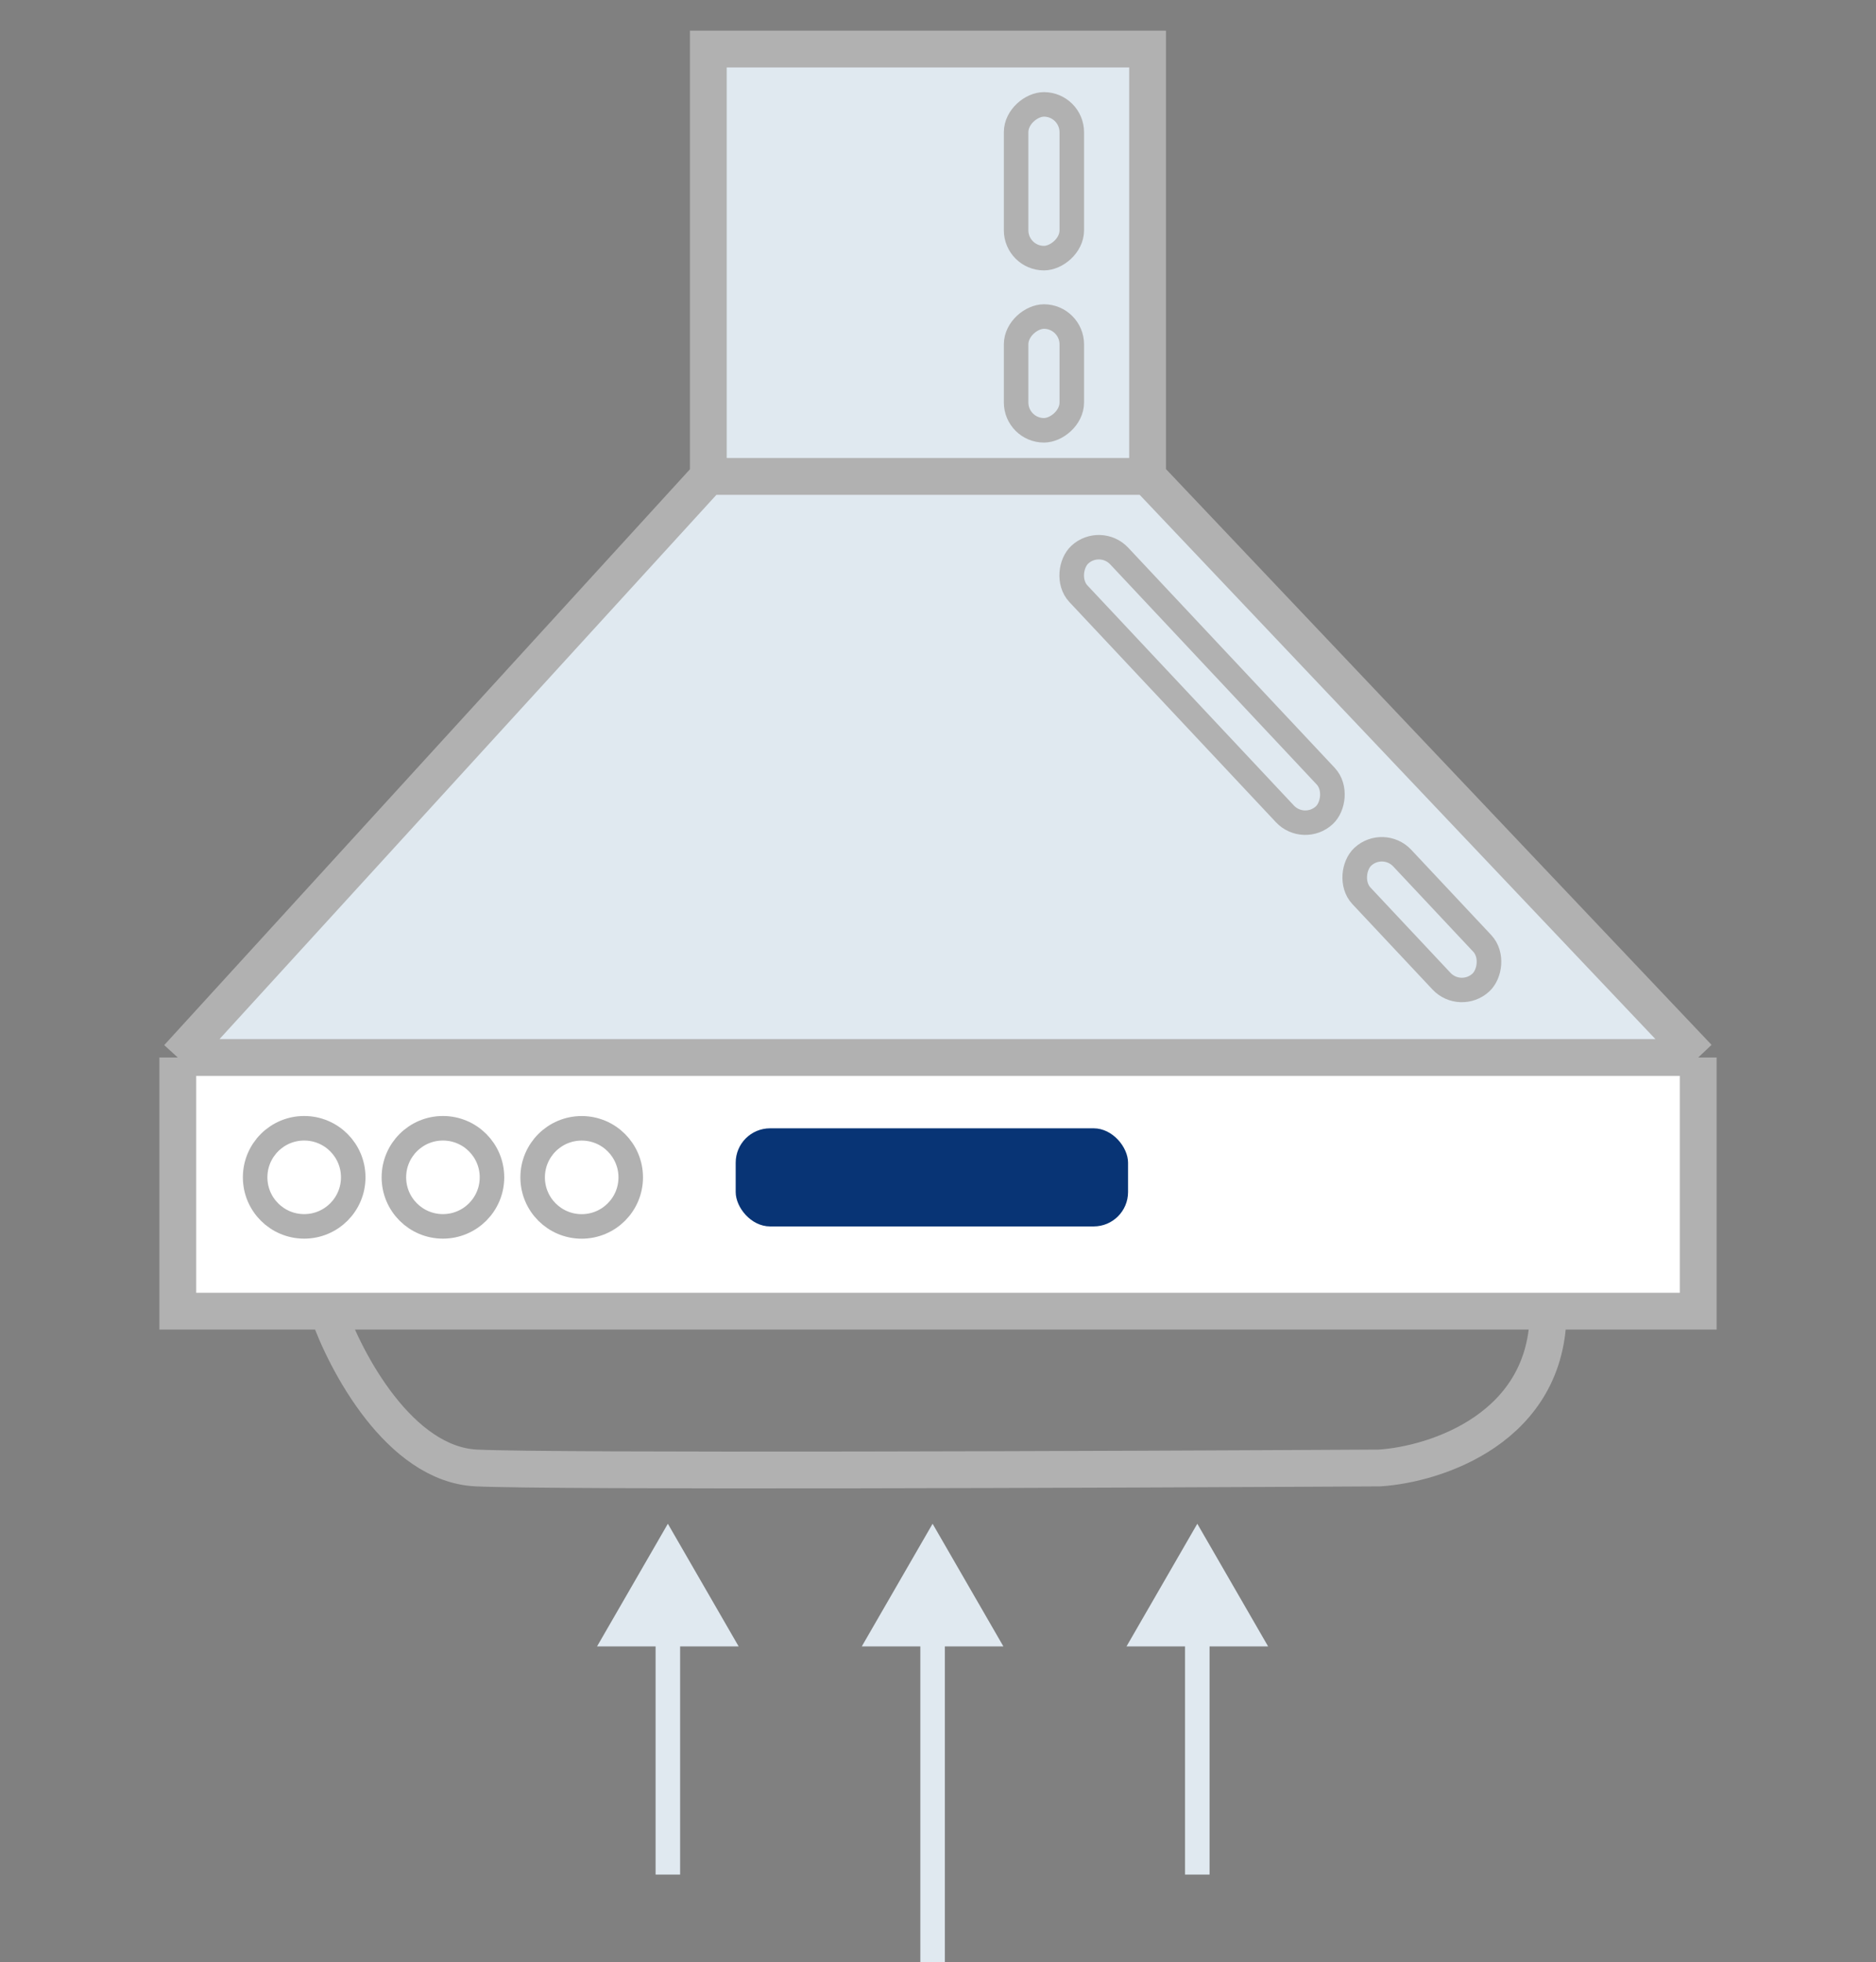 <svg width="153" height="160" viewBox="0 0 153 160" fill="none" xmlns="http://www.w3.org/2000/svg">
<rect x="0" y="0" width="153" height="160" fill="#808080" stroke="none"/>
<g id="icon_range_hood">
<g id="Group 1000002280">
<g id="Vector 13">
<path d="M138.5 86.227L93.593 38.846H57.768L14.5 86.227H138.5Z" fill="#E0E9F0"/>
<path d="M93.593 4H57.768V38.846H93.593V4Z" fill="#E0E9F0"/>
<path d="M138.5 106.909V86.227H14.5V106.909H26.736H126.264H138.5Z" fill="white"/>
<path d="M93.593 38.846V4H57.768V38.846M93.593 38.846L138.5 86.227M93.593 38.846H57.768M138.5 86.227V106.909H126.264M138.5 86.227H14.5M14.5 86.227V106.909H26.736M14.5 86.227L57.768 38.846M26.736 106.909C28.166 111.046 32.589 119.394 38.846 119.695C45.103 119.995 90.565 119.82 112.514 119.695C117.097 119.402 126.264 116.436 126.264 106.909M26.736 106.909H126.264" stroke="#B1B1B1" stroke-width="3"/>
</g>
<circle id="Ellipse 98" cx="24.808" cy="95.996" r="4" stroke="#B1B1B1" stroke-width="2"/>
<circle id="Ellipse 99" cx="36.124" cy="95.996" r="4" stroke="#B1B1B1" stroke-width="2"/>
<circle id="Ellipse 100" cx="47.44" cy="96" r="4" stroke="#B1B1B1" stroke-width="2"/>
<rect id="Rectangle 61" x="60" y="92" width="32" height="8" rx="2.804" fill="#083475"/>
<rect id="Rectangle 62" x="82.87" y="21.047" width="12.535" height="4.541" rx="2.271" transform="rotate(-90 82.87 21.047)" stroke="#B1B1B1" stroke-width="2"/>
<rect id="Rectangle 63" x="82.87" y="35.086" width="9.276" height="4.541" rx="2.271" transform="rotate(-90 82.87 35.086)" stroke="#B1B1B1" stroke-width="2"/>
<rect id="Rectangle 64" width="14.072" height="4.528" rx="2.264" transform="matrix(-0.684 -0.729 0.734 -0.68 119.112 81.653)" stroke="#B1B1B1" stroke-width="2"/>
<rect id="Rectangle 65" width="29.148" height="4.528" rx="2.264" transform="matrix(-0.684 -0.729 0.734 -0.68 106.342 68.013)" stroke="#B1B1B1" stroke-width="2"/>
<path id="Arrow 6" d="M54.468 124.243L48.694 134.243L60.241 134.243L54.468 124.243ZM55.468 152.849L55.468 133.243L53.468 133.243L53.468 152.849L55.468 152.849Z" fill="#E0E9F0"/>
<path id="Arrow 7" d="M76.059 124.243L70.285 134.243L81.832 134.243L76.059 124.243ZM77.059 160L77.059 133.243L75.059 133.243L75.059 160L77.059 160Z" fill="#E0E9F0"/>
<path id="Arrow 8" d="M97.648 124.243L91.875 134.243L103.422 134.243L97.648 124.243ZM98.648 152.849L98.648 133.243L96.648 133.243L96.648 152.849L98.648 152.849Z" fill="#E0E9F0"/>
</g>
</g>
</svg>
